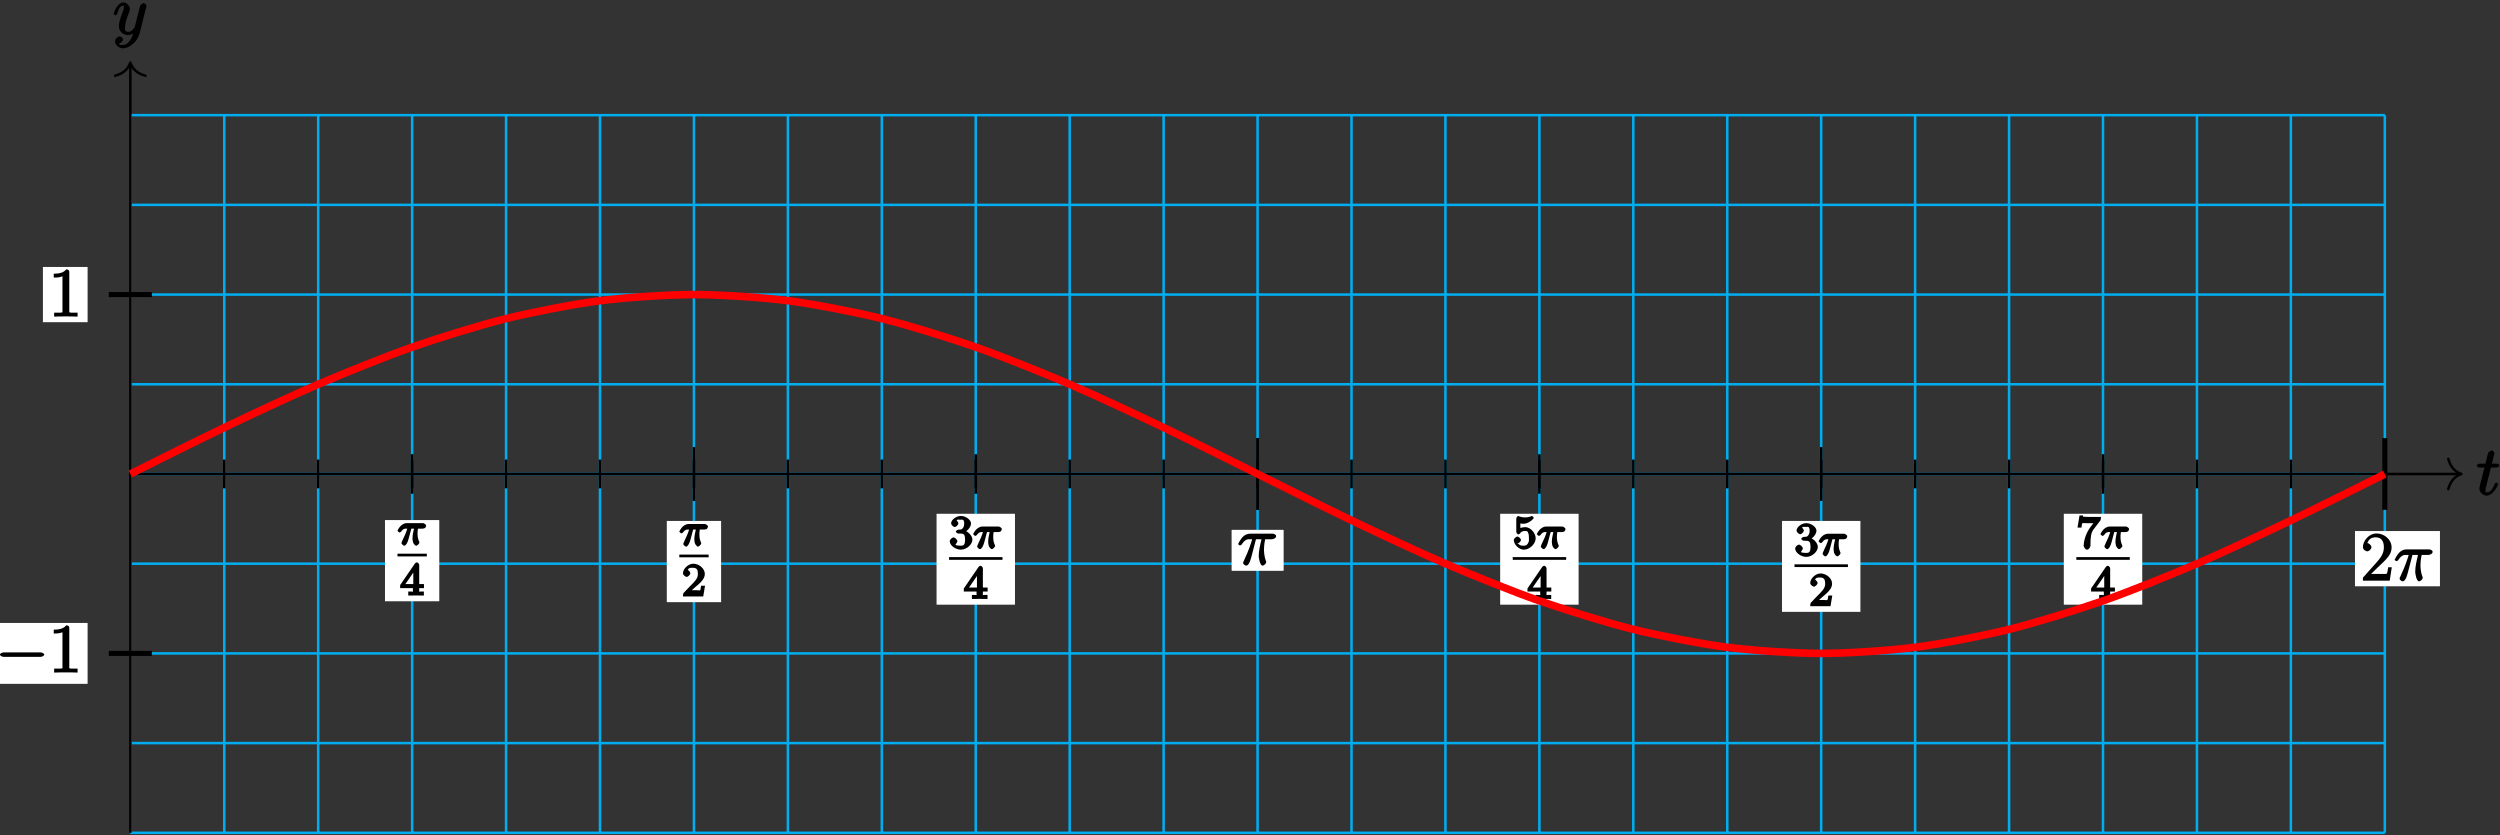 <?xml version="1.0" encoding="UTF-8"?>
<svg xmlns="http://www.w3.org/2000/svg" xmlns:xlink="http://www.w3.org/1999/xlink" width="395pt" height="132pt" viewBox="0 0 395 132" version="1.1">
<rect x="0" y="0" width="395" height="132" fill="#333333" stroke="none"/>
<defs>
<g>
<symbol overflow="visible" id="glyph0-0">
<path style="stroke:none;" d=""/>
</symbol>
<symbol overflow="visible" id="glyph0-1">
<path style="stroke:none;" d="M 2.156 -4.328 L 3.156 -4.328 C 3.359 -4.328 3.625 -4.484 3.625 -4.672 C 3.625 -4.797 3.406 -4.938 3.188 -4.938 L 2.438 -4.938 L 2.797 -6.359 C 2.844 -6.516 2.844 -6.531 2.844 -6.609 C 2.844 -6.781 2.547 -7.031 2.406 -7.031 C 2.312 -7.031 1.891 -6.844 1.812 -6.5 L 1.422 -4.938 L 0.547 -4.938 C 0.328 -4.938 0.062 -4.797 0.062 -4.594 C 0.062 -4.484 0.312 -4.328 0.516 -4.328 L 1.266 -4.328 L 0.594 -1.641 C 0.5 -1.266 0.469 -1.156 0.469 -1.016 C 0.469 -0.5 1 0.109 1.609 0.109 C 2.688 0.109 3.438 -1.609 3.438 -1.688 C 3.438 -1.75 3.234 -1.938 3.172 -1.938 C 3.141 -1.938 2.969 -1.891 2.953 -1.859 C 2.938 -1.844 2.891 -1.719 2.812 -1.547 C 2.578 -1.016 2.266 -0.406 1.641 -0.406 C 1.312 -0.406 1.453 -0.531 1.453 -0.766 C 1.453 -0.781 1.453 -0.984 1.484 -1.109 L 2.297 -4.328 Z M 2.156 -4.328 "/>
</symbol>
<symbol overflow="visible" id="glyph0-2">
<path style="stroke:none;" d="M 2.703 0.953 C 2.406 1.359 2.125 1.672 1.594 1.672 C 1.469 1.672 1.109 1.812 1.016 1.547 C 0.812 1.469 0.875 1.469 0.891 1.469 C 1.219 1.469 1.594 1.047 1.594 0.797 C 1.594 0.547 1.234 0.312 1.062 0.312 C 0.891 0.312 0.344 0.594 0.344 1.125 C 0.344 1.672 0.984 2.203 1.594 2.203 C 2.672 2.203 3.922 1.062 4.219 -0.141 L 5.281 -4.344 C 5.281 -4.391 5.312 -4.453 5.312 -4.516 C 5.312 -4.688 5.016 -4.938 4.859 -4.938 C 4.766 -4.938 4.359 -4.75 4.281 -4.422 L 3.484 -1.266 C 3.422 -1.062 3.469 -1.156 3.375 -1.031 C 3.172 -0.734 2.938 -0.406 2.422 -0.406 C 1.812 -0.406 1.922 -0.844 1.922 -1.141 C 1.922 -1.75 2.219 -2.578 2.516 -3.359 C 2.625 -3.672 2.688 -3.828 2.688 -4.031 C 2.688 -4.484 2.203 -5.047 1.672 -5.047 C 0.688 -5.047 0.125 -3.344 0.125 -3.25 C 0.125 -3.203 0.328 -3 0.406 -3 C 0.5 -3 0.672 -3.203 0.719 -3.344 C 0.984 -4.25 1.234 -4.531 1.641 -4.531 C 1.75 -4.531 1.75 -4.688 1.75 -4.328 C 1.75 -4.047 1.641 -3.734 1.469 -3.328 C 0.953 -1.922 0.953 -1.562 0.953 -1.297 C 0.953 -0.281 1.859 0.109 2.391 0.109 C 2.703 0.109 3.203 -0.031 3.469 -0.312 L 3.297 -0.484 C 3.141 0.109 3.078 0.422 2.703 0.953 Z M 2.703 0.953 "/>
</symbol>
<symbol overflow="visible" id="glyph0-3">
<path style="stroke:none;" d="M 2.781 -4.062 L 3.797 -4.062 C 3.547 -3 3.359 -2.219 3.359 -1.359 C 3.359 -1.203 3.531 0.109 3.969 0.109 C 4.203 0.109 4.547 -0.25 4.547 -0.438 C 4.547 -0.484 4.547 -0.5 4.484 -0.672 C 4.188 -1.406 4.188 -2.344 4.188 -2.406 C 4.188 -2.469 4.188 -3.234 4.375 -4.062 L 5.453 -4.062 C 5.594 -4.062 6.109 -4.203 6.109 -4.547 C 6.109 -4.797 5.75 -4.938 5.562 -4.938 L 2.016 -4.938 C 1.766 -4.938 1.266 -4.891 0.781 -4.375 C 0.5 -4.062 0.109 -3.375 0.109 -3.312 C 0.109 -3.25 0.328 -3.078 0.391 -3.078 C 0.469 -3.078 0.609 -3.156 0.656 -3.219 C 1.219 -4.109 1.656 -4.062 1.922 -4.062 L 2.328 -4.062 C 2.125 -3.406 1.859 -2.469 1.031 -0.703 C 0.938 -0.516 0.891 -0.391 0.891 -0.328 C 0.891 -0.094 1.266 0.109 1.359 0.109 C 1.672 0.109 1.922 -0.328 2.047 -0.781 C 2.219 -1.328 2.219 -1.344 2.328 -1.781 L 2.922 -4.062 Z M 2.781 -4.062 "/>
</symbol>
<symbol overflow="visible" id="glyph1-0">
<path style="stroke:none;" d=""/>
</symbol>
<symbol overflow="visible" id="glyph1-1">
<path style="stroke:none;" d="M 7.094 -2.469 C 7.281 -2.469 7.672 -2.609 7.672 -2.828 C 7.672 -3.031 7.281 -3.172 7.094 -3.172 L 1.266 -3.172 C 1.094 -3.172 0.688 -3.031 0.688 -2.828 C 0.688 -2.609 1.094 -2.469 1.266 -2.469 Z M 7.094 -2.469 "/>
</symbol>
<symbol overflow="visible" id="glyph2-0">
<path style="stroke:none;" d=""/>
</symbol>
<symbol overflow="visible" id="glyph2-1">
<path style="stroke:none;" d="M 3.266 -7.047 C 3.266 -7.297 3.094 -7.453 2.797 -7.453 C 2.5 -7.125 2.094 -6.766 0.812 -6.766 L 0.812 -6.156 C 1.234 -6.156 1.766 -6.156 2.188 -6.359 L 2.188 -0.984 C 2.188 -0.594 2.328 -0.609 1.375 -0.609 L 0.875 -0.609 L 0.875 0.016 C 1.328 -0.016 2.375 -0.016 2.734 -0.016 C 3.094 -0.016 4.125 -0.016 4.578 0.016 L 4.578 -0.609 L 4.078 -0.609 C 3.125 -0.609 3.266 -0.594 3.266 -0.984 Z M 3.266 -7.047 "/>
</symbol>
<symbol overflow="visible" id="glyph2-2">
<path style="stroke:none;" d="M 4.734 -2.109 L 4.344 -2.109 C 4.297 -1.781 4.25 -1.297 4.141 -1.125 C 4.062 -1.016 3.578 -1.062 3.266 -1.062 L 1.266 -1.062 L 1.391 -0.812 C 1.672 -1.062 2.344 -1.75 2.609 -2 C 4.25 -3.516 4.891 -4.172 4.891 -5.25 C 4.891 -6.484 3.75 -7.453 2.516 -7.453 C 1.266 -7.453 0.359 -6.25 0.359 -5.312 C 0.359 -4.766 1 -4.625 1.031 -4.625 C 1.266 -4.625 1.703 -4.938 1.703 -5.281 C 1.703 -5.578 1.328 -5.938 1.031 -5.938 C 0.938 -5.938 0.922 -5.938 1.109 -6 C 1.25 -6.5 1.672 -6.844 2.375 -6.844 C 3.281 -6.844 3.672 -6.234 3.672 -5.25 C 3.672 -4.328 3.188 -3.641 2.578 -2.953 L 0.359 -0.469 L 0.359 0 L 4.594 0 L 4.922 -2.109 Z M 4.734 -2.109 "/>
</symbol>
<symbol overflow="visible" id="glyph3-0">
<path style="stroke:none;" d=""/>
</symbol>
<symbol overflow="visible" id="glyph3-1">
<path style="stroke:none;" d="M 2.031 -2.625 L 2.609 -2.625 C 2.516 -2.172 2.375 -1.641 2.375 -1.109 C 2.375 -1.047 2.375 -0.75 2.453 -0.484 C 2.547 -0.188 2.828 0.078 2.953 0.078 C 3.109 0.078 3.469 -0.266 3.469 -0.438 C 3.469 -0.484 3.469 -0.5 3.438 -0.562 C 3.281 -0.891 3.172 -1.234 3.172 -1.828 C 3.172 -2 3.172 -2.297 3.234 -2.625 L 3.953 -2.625 C 4.078 -2.625 4.281 -2.672 4.359 -2.734 C 4.453 -2.812 4.531 -3.047 4.531 -3.094 C 4.531 -3.297 4.156 -3.5 4.031 -3.5 L 1.438 -3.5 C 1.297 -3.5 0.875 -3.422 0.531 -3.078 C 0.266 -2.828 0 -2.359 0 -2.312 C 0 -2.25 0.266 -2.016 0.312 -2.016 C 0.391 -2.016 0.531 -2.094 0.578 -2.156 C 0.938 -2.672 1.219 -2.625 1.391 -2.625 L 1.547 -2.625 C 1.391 -2.062 1.062 -1.328 0.875 -0.969 C 0.703 -0.562 0.625 -0.422 0.625 -0.344 C 0.625 -0.203 0.953 0.078 1.062 0.078 C 1.328 0.078 1.594 -0.406 1.75 -0.984 L 2.188 -2.625 Z M 2.031 -2.625 "/>
</symbol>
<symbol overflow="visible" id="glyph4-0">
<path style="stroke:none;" d=""/>
</symbol>
<symbol overflow="visible" id="glyph4-1">
<path style="stroke:none;" d="M 2.156 -1.516 C 2.281 -1.625 2.578 -1.859 2.688 -1.969 C 3.141 -2.375 3.625 -2.906 3.625 -3.562 C 3.625 -4.422 2.703 -5.172 1.812 -5.172 C 0.953 -5.172 0.172 -4.312 0.172 -3.672 C 0.172 -3.328 0.656 -3.078 0.766 -3.078 C 0.906 -3.078 1.328 -3.391 1.328 -3.656 C 1.328 -4.031 0.781 -4.234 0.969 -4.234 C 1.094 -4.547 1.375 -4.531 1.734 -4.531 C 2.391 -4.531 2.531 -4.172 2.531 -3.562 C 2.531 -2.812 2.078 -2.406 1.219 -1.547 L 0.328 -0.609 C 0.234 -0.531 0.172 -0.375 0.172 0 L 3.375 0 L 3.656 -1.688 L 3.031 -1.688 C 2.969 -1.344 2.969 -1.125 2.891 -0.984 C 2.844 -0.922 2.453 -0.984 2.328 -0.984 L 1.047 -0.984 L 1.188 -0.641 Z M 2.156 -1.516 "/>
</symbol>
<symbol overflow="visible" id="glyph4-2">
<path style="stroke:none;" d="M 1.812 -2.391 C 2.375 -2.391 2.531 -2.188 2.531 -1.422 C 2.531 -0.531 2.234 -0.469 1.844 -0.469 C 1.453 -0.469 1.047 -0.547 1.031 -0.594 C 0.922 -0.594 1.312 -0.953 1.312 -1.188 C 1.312 -1.422 0.938 -1.781 0.703 -1.781 C 0.516 -1.781 0.109 -1.469 0.109 -1.172 C 0.109 -0.5 1.047 0.156 1.859 0.156 C 2.812 0.156 3.688 -0.703 3.688 -1.422 C 3.688 -2.016 3.016 -2.766 2.281 -2.922 L 2.281 -2.531 C 2.844 -2.719 3.469 -3.406 3.469 -3.984 C 3.469 -4.562 2.625 -5.172 1.875 -5.172 C 1.109 -5.172 0.328 -4.547 0.328 -4.016 C 0.328 -3.75 0.703 -3.422 0.891 -3.422 C 1.125 -3.422 1.469 -3.781 1.469 -4 C 1.469 -4.266 1.031 -4.562 1.266 -4.547 C 1.312 -4.625 1.734 -4.578 1.859 -4.578 C 2.047 -4.578 2.391 -4.719 2.391 -3.984 C 2.391 -3.484 2.234 -3.328 2.141 -3.203 C 1.922 -2.984 1.906 -3.031 1.469 -3 C 1.328 -3 1.062 -2.797 1.062 -2.703 C 1.062 -2.594 1.328 -2.391 1.453 -2.391 Z M 1.812 -2.391 "/>
</symbol>
<symbol overflow="visible" id="glyph4-3">
<path style="stroke:none;" d="M 3.031 -4.844 C 3.031 -4.984 2.828 -5.25 2.672 -5.25 C 2.578 -5.25 2.438 -5.172 2.359 -5.078 L 0.016 -1.656 L 0.016 -1.172 L 2.031 -1.172 L 2.031 -0.781 C 2.031 -0.516 2.219 -0.641 1.656 -0.641 L 1.297 -0.641 L 1.297 0 C 2.109 -0.016 2.125 -0.016 2.531 -0.016 C 2.938 -0.016 2.953 -0.016 3.766 0 L 3.766 -0.641 L 3.406 -0.641 C 2.844 -0.641 3.031 -0.516 3.031 -0.781 L 3.031 -1.172 L 3.781 -1.172 L 3.781 -1.812 L 3.031 -1.812 Z M 2.094 -4.266 L 2.094 -1.812 L 0.844 -1.812 L 2.422 -4.109 Z M 2.094 -4.266 "/>
</symbol>
<symbol overflow="visible" id="glyph4-4">
<path style="stroke:none;" d="M 1 -4.031 C 1.094 -4 1.391 -3.938 1.688 -3.938 C 2.578 -3.938 3.328 -4.766 3.328 -4.875 C 3.328 -4.953 3.078 -5.172 3.047 -5.172 C 3.031 -5.172 2.875 -5.109 2.844 -5.094 C 2.672 -5.031 2.344 -4.938 1.953 -4.938 C 1.531 -4.938 1.172 -5.047 1.047 -5.094 C 1.016 -5.109 0.875 -5.172 0.859 -5.172 C 0.766 -5.172 0.562 -4.891 0.562 -4.766 L 0.562 -2.656 C 0.562 -2.531 0.766 -2.25 0.875 -2.25 C 0.938 -2.25 1.094 -2.328 1.141 -2.391 C 1.219 -2.5 1.359 -2.797 1.969 -2.797 C 2.359 -2.797 2.359 -2.672 2.422 -2.531 C 2.547 -2.281 2.562 -1.953 2.562 -1.672 C 2.562 -1.406 2.609 -1.156 2.406 -0.844 C 2.281 -0.625 2.125 -0.469 1.75 -0.469 C 1.281 -0.469 1.031 -0.562 0.969 -0.719 C 0.688 -0.812 0.719 -0.812 0.734 -0.812 C 0.938 -0.812 1.297 -1.141 1.297 -1.375 C 1.297 -1.641 0.875 -1.922 0.734 -1.922 C 0.609 -1.922 0.172 -1.656 0.172 -1.344 C 0.172 -0.703 0.938 0.156 1.766 0.156 C 2.656 0.156 3.625 -0.75 3.625 -1.641 C 3.625 -2.469 2.812 -3.406 1.969 -3.406 C 1.609 -3.406 1.141 -3.234 1.203 -3.297 L 1.203 -3.969 Z M 1 -4.031 "/>
</symbol>
<symbol overflow="visible" id="glyph4-5">
<path style="stroke:none;" d="M 3.766 -4.422 C 3.828 -4.5 3.891 -4.656 3.891 -5.016 L 1.875 -5.016 C 1.688 -5.016 1.469 -5.031 1.297 -5.047 C 0.922 -5.078 1.109 -4.938 1.047 -5.25 L 0.5 -5.25 L 0.188 -3.328 L 0.812 -3.328 C 0.859 -3.641 0.875 -4 1 -4.062 C 0.922 -4.031 1.453 -4.031 1.562 -4.031 L 2.688 -4.031 L 2.203 -3.375 C 1.391 -2.281 1.156 -1.016 1.156 -0.453 C 1.156 -0.375 1.359 0.156 1.688 0.156 C 2.031 0.156 2.234 -0.375 2.234 -0.453 L 2.234 -0.797 C 2.234 -1.844 2.344 -2.531 2.688 -3 Z M 3.766 -4.422 "/>
</symbol>
</g>
</defs>
<g id="surface1">
<path style="fill:none;stroke-width:0.399;stroke-linecap:butt;stroke-linejoin:miter;stroke:rgb(0%,67.839%,93.729%);stroke-opacity:1;stroke-miterlimit:10;" d="M -0 -56.692 L 356.215 -56.692 M -0 -42.52 L 356.215 -42.52 M -0 -28.348 L 356.215 -28.348 M -0 -14.172 L 356.215 -14.172 M -0 -0.001 L 356.215 -0.001 M -0 14.175 L 356.215 14.175 M -0 28.347 L 356.215 28.347 M -0 42.519 L 356.215 42.519 M -0 56.695 L 356.215 56.695 M -0 -56.692 L -0 56.695 M 14.844 -56.692 L 14.844 56.695 M 29.683 -56.692 L 29.683 56.695 M 44.527 -56.692 L 44.527 56.695 M 59.367 -56.692 L 59.367 56.695 M 74.211 -56.692 L 74.211 56.695 M 89.051 -56.692 L 89.051 56.695 M 103.894 -56.692 L 103.894 56.695 M 118.738 -56.692 L 118.738 56.695 M 133.578 -56.692 L 133.578 56.695 M 148.422 -56.692 L 148.422 56.695 M 163.262 -56.692 L 163.262 56.695 M 178.105 -56.692 L 178.105 56.695 M 192.949 -56.692 L 192.949 56.695 M 207.789 -56.692 L 207.789 56.695 M 222.633 -56.692 L 222.633 56.695 M 237.472 -56.692 L 237.472 56.695 M 252.316 -56.692 L 252.316 56.695 M 267.156 -56.692 L 267.156 56.695 M 282 -56.692 L 282 56.695 M 296.844 -56.692 L 296.844 56.695 M 311.683 -56.692 L 311.683 56.695 M 326.527 -56.692 L 326.527 56.695 M 341.367 -56.692 L 341.367 56.695 M 356.211 -56.692 L 356.211 56.695 " transform="matrix(1,0,0,-1,20.59,74.89)"/>
<path style="fill:none;stroke-width:0.399;stroke-linecap:butt;stroke-linejoin:miter;stroke:rgb(0%,0%,0%);stroke-opacity:1;stroke-miterlimit:10;" d="M -0 -0.001 L 368.109 -0.001 " transform="matrix(1,0,0,-1,20.59,74.89)"/>
<path style="fill:none;stroke-width:0.399;stroke-linecap:round;stroke-linejoin:round;stroke:rgb(0%,0%,0%);stroke-opacity:1;stroke-miterlimit:10;" d="M -2.071 2.39 C -1.692 0.956 -0.848 0.281 -0.001 -0.001 C -0.848 -0.278 -1.692 -0.958 -2.071 -2.391 " transform="matrix(1,0,0,-1,388.899,74.89)"/>
<g style="fill:rgb(0%,0%,0%);fill-opacity:1;">
  <use xlink:href="#glyph0-1" x="391.271" y="78.201"/>
</g>
<path style="fill:none;stroke-width:0.399;stroke-linecap:butt;stroke-linejoin:miter;stroke:rgb(0%,0%,0%);stroke-opacity:1;stroke-miterlimit:10;" d="M -0 -56.692 L -0 64.8 " transform="matrix(1,0,0,-1,20.59,74.89)"/>
<path style="fill:none;stroke-width:0.399;stroke-linecap:round;stroke-linejoin:round;stroke:rgb(0%,0%,0%);stroke-opacity:1;stroke-miterlimit:10;" d="M -2.073 2.391 C -1.694 0.957 -0.851 0.278 0.001 0 C -0.851 -0.277 -1.694 -0.957 -2.073 -2.39 " transform="matrix(0,-1,-1,0,20.59,9.892)"/>
<g style="fill:rgb(0%,0%,0%);fill-opacity:1;">
  <use xlink:href="#glyph0-2" x="17.831" y="5.431"/>
</g>
<path style="fill:none;stroke-width:0.399;stroke-linecap:butt;stroke-linejoin:miter;stroke:rgb(0%,0%,0%);stroke-opacity:1;stroke-miterlimit:10;" d="M 14.844 2.269 L 14.844 -2.266 " transform="matrix(1,0,0,-1,20.59,74.89)"/>
<path style="fill:none;stroke-width:0.399;stroke-linecap:butt;stroke-linejoin:miter;stroke:rgb(0%,0%,0%);stroke-opacity:1;stroke-miterlimit:10;" d="M 29.683 2.269 L 29.683 -2.266 " transform="matrix(1,0,0,-1,20.59,74.89)"/>
<path style="fill:none;stroke-width:0.399;stroke-linecap:butt;stroke-linejoin:miter;stroke:rgb(0%,0%,0%);stroke-opacity:1;stroke-miterlimit:10;" d="M 44.527 2.269 L 44.527 -2.266 " transform="matrix(1,0,0,-1,20.59,74.89)"/>
<path style="fill:none;stroke-width:0.399;stroke-linecap:butt;stroke-linejoin:miter;stroke:rgb(0%,0%,0%);stroke-opacity:1;stroke-miterlimit:10;" d="M 59.371 2.269 L 59.371 -2.266 " transform="matrix(1,0,0,-1,20.59,74.89)"/>
<path style="fill:none;stroke-width:0.399;stroke-linecap:butt;stroke-linejoin:miter;stroke:rgb(0%,0%,0%);stroke-opacity:1;stroke-miterlimit:10;" d="M 74.211 2.269 L 74.211 -2.266 " transform="matrix(1,0,0,-1,20.59,74.89)"/>
<path style="fill:none;stroke-width:0.399;stroke-linecap:butt;stroke-linejoin:miter;stroke:rgb(0%,0%,0%);stroke-opacity:1;stroke-miterlimit:10;" d="M 89.055 2.269 L 89.055 -2.266 " transform="matrix(1,0,0,-1,20.59,74.89)"/>
<path style="fill:none;stroke-width:0.399;stroke-linecap:butt;stroke-linejoin:miter;stroke:rgb(0%,0%,0%);stroke-opacity:1;stroke-miterlimit:10;" d="M 103.894 2.269 L 103.894 -2.266 " transform="matrix(1,0,0,-1,20.59,74.89)"/>
<path style="fill:none;stroke-width:0.399;stroke-linecap:butt;stroke-linejoin:miter;stroke:rgb(0%,0%,0%);stroke-opacity:1;stroke-miterlimit:10;" d="M 118.738 2.269 L 118.738 -2.266 " transform="matrix(1,0,0,-1,20.59,74.89)"/>
<path style="fill:none;stroke-width:0.399;stroke-linecap:butt;stroke-linejoin:miter;stroke:rgb(0%,0%,0%);stroke-opacity:1;stroke-miterlimit:10;" d="M 133.582 2.269 L 133.582 -2.266 " transform="matrix(1,0,0,-1,20.59,74.89)"/>
<path style="fill:none;stroke-width:0.399;stroke-linecap:butt;stroke-linejoin:miter;stroke:rgb(0%,0%,0%);stroke-opacity:1;stroke-miterlimit:10;" d="M 148.422 2.269 L 148.422 -2.266 " transform="matrix(1,0,0,-1,20.59,74.89)"/>
<path style="fill:none;stroke-width:0.399;stroke-linecap:butt;stroke-linejoin:miter;stroke:rgb(0%,0%,0%);stroke-opacity:1;stroke-miterlimit:10;" d="M 163.265 2.269 L 163.265 -2.266 " transform="matrix(1,0,0,-1,20.59,74.89)"/>
<path style="fill:none;stroke-width:0.399;stroke-linecap:butt;stroke-linejoin:miter;stroke:rgb(0%,0%,0%);stroke-opacity:1;stroke-miterlimit:10;" d="M 178.109 2.269 L 178.109 -2.266 " transform="matrix(1,0,0,-1,20.59,74.89)"/>
<path style="fill:none;stroke-width:0.399;stroke-linecap:butt;stroke-linejoin:miter;stroke:rgb(0%,0%,0%);stroke-opacity:1;stroke-miterlimit:10;" d="M 192.949 2.269 L 192.949 -2.266 " transform="matrix(1,0,0,-1,20.59,74.89)"/>
<path style="fill:none;stroke-width:0.399;stroke-linecap:butt;stroke-linejoin:miter;stroke:rgb(0%,0%,0%);stroke-opacity:1;stroke-miterlimit:10;" d="M 207.793 2.269 L 207.793 -2.266 " transform="matrix(1,0,0,-1,20.59,74.89)"/>
<path style="fill:none;stroke-width:0.399;stroke-linecap:butt;stroke-linejoin:miter;stroke:rgb(0%,0%,0%);stroke-opacity:1;stroke-miterlimit:10;" d="M 222.633 2.269 L 222.633 -2.266 " transform="matrix(1,0,0,-1,20.59,74.89)"/>
<path style="fill:none;stroke-width:0.399;stroke-linecap:butt;stroke-linejoin:miter;stroke:rgb(0%,0%,0%);stroke-opacity:1;stroke-miterlimit:10;" d="M 237.476 2.269 L 237.476 -2.266 " transform="matrix(1,0,0,-1,20.59,74.89)"/>
<path style="fill:none;stroke-width:0.399;stroke-linecap:butt;stroke-linejoin:miter;stroke:rgb(0%,0%,0%);stroke-opacity:1;stroke-miterlimit:10;" d="M 252.32 2.269 L 252.32 -2.266 " transform="matrix(1,0,0,-1,20.59,74.89)"/>
<path style="fill:none;stroke-width:0.399;stroke-linecap:butt;stroke-linejoin:miter;stroke:rgb(0%,0%,0%);stroke-opacity:1;stroke-miterlimit:10;" d="M 267.16 2.269 L 267.16 -2.266 " transform="matrix(1,0,0,-1,20.59,74.89)"/>
<path style="fill:none;stroke-width:0.399;stroke-linecap:butt;stroke-linejoin:miter;stroke:rgb(0%,0%,0%);stroke-opacity:1;stroke-miterlimit:10;" d="M 282.004 2.269 L 282.004 -2.266 " transform="matrix(1,0,0,-1,20.59,74.89)"/>
<path style="fill:none;stroke-width:0.399;stroke-linecap:butt;stroke-linejoin:miter;stroke:rgb(0%,0%,0%);stroke-opacity:1;stroke-miterlimit:10;" d="M 296.848 2.269 L 296.848 -2.266 " transform="matrix(1,0,0,-1,20.59,74.89)"/>
<path style="fill:none;stroke-width:0.399;stroke-linecap:butt;stroke-linejoin:miter;stroke:rgb(0%,0%,0%);stroke-opacity:1;stroke-miterlimit:10;" d="M 311.687 2.269 L 311.687 -2.266 " transform="matrix(1,0,0,-1,20.59,74.89)"/>
<path style="fill:none;stroke-width:0.399;stroke-linecap:butt;stroke-linejoin:miter;stroke:rgb(0%,0%,0%);stroke-opacity:1;stroke-miterlimit:10;" d="M 326.531 2.269 L 326.531 -2.266 " transform="matrix(1,0,0,-1,20.59,74.89)"/>
<path style="fill:none;stroke-width:0.399;stroke-linecap:butt;stroke-linejoin:miter;stroke:rgb(0%,0%,0%);stroke-opacity:1;stroke-miterlimit:10;" d="M 341.371 2.269 L 341.371 -2.266 " transform="matrix(1,0,0,-1,20.59,74.89)"/>
<path style="fill:none;stroke-width:0.399;stroke-linecap:butt;stroke-linejoin:miter;stroke:rgb(0%,0%,0%);stroke-opacity:1;stroke-miterlimit:10;" d="M 356.215 2.269 L 356.215 -2.266 " transform="matrix(1,0,0,-1,20.59,74.89)"/>
<path style="fill:none;stroke-width:0.797;stroke-linecap:butt;stroke-linejoin:miter;stroke:rgb(0%,0%,0%);stroke-opacity:1;stroke-miterlimit:10;" d="M 3.402 -28.348 L -3.402 -28.348 " transform="matrix(1,0,0,-1,20.59,74.89)"/>
<path style=" stroke:none;fill-rule:nonzero;fill:rgb(100%,100%,100%);fill-opacity:1;" d="M 13.84 98.426 L -1.59 98.426 L -1.59 108.047 L 13.84 108.047 Z M 13.84 98.426 "/>
<g style="fill:rgb(0%,0%,0%);fill-opacity:1;">
  <use xlink:href="#glyph1-1" x="-0.689" y="106.251"/>
</g>
<g style="fill:rgb(0%,0%,0%);fill-opacity:1;">
  <use xlink:href="#glyph2-1" x="7.681" y="106.251"/>
</g>
<path style="fill:none;stroke-width:0.797;stroke-linecap:butt;stroke-linejoin:miter;stroke:rgb(0%,0%,0%);stroke-opacity:1;stroke-miterlimit:10;" d="M 3.402 28.347 L -3.402 28.347 " transform="matrix(1,0,0,-1,20.59,74.89)"/>
<path style=" stroke:none;fill-rule:nonzero;fill:rgb(100%,100%,100%);fill-opacity:1;" d="M 13.84 42.18 L 6.781 42.18 L 6.781 50.906 L 13.84 50.906 Z M 13.84 42.18 "/>
<g style="fill:rgb(0%,0%,0%);fill-opacity:1;">
  <use xlink:href="#glyph2-1" x="7.681" y="50.011"/>
</g>
<path style="fill:none;stroke-width:0.797;stroke-linecap:butt;stroke-linejoin:miter;stroke:rgb(0%,0%,0%);stroke-opacity:1;stroke-miterlimit:10;" d="M 356.215 5.667 L 356.215 -5.669 " transform="matrix(1,0,0,-1,20.59,74.89)"/>
<path style=" stroke:none;fill-rule:nonzero;fill:rgb(100%,100%,100%);fill-opacity:1;" d="M 385.512 83.906 L 372.086 83.906 L 372.086 92.633 L 385.512 92.633 Z M 385.512 83.906 "/>
<g style="fill:rgb(0%,0%,0%);fill-opacity:1;">
  <use xlink:href="#glyph2-2" x="372.981" y="91.741"/>
</g>
<g style="fill:rgb(0%,0%,0%);fill-opacity:1;">
  <use xlink:href="#glyph0-3" x="378.246" y="91.741"/>
</g>
<path style="fill:none;stroke-width:0.399;stroke-linecap:butt;stroke-linejoin:miter;stroke:rgb(0%,0%,0%);stroke-opacity:1;stroke-miterlimit:10;" d="M 178.109 5.667 L 178.109 -5.669 " transform="matrix(1,0,0,-1,20.59,74.89)"/>
<path style=" stroke:none;fill-rule:nonzero;fill:rgb(100%,100%,100%);fill-opacity:1;" d="M 202.777 83.727 L 194.621 83.727 L 194.621 90.152 L 202.777 90.152 Z M 202.777 83.727 "/>
<g style="fill:rgb(0%,0%,0%);fill-opacity:1;">
  <use xlink:href="#glyph0-3" x="195.521" y="89.261"/>
</g>
<path style="fill:none;stroke-width:0.399;stroke-linecap:butt;stroke-linejoin:miter;stroke:rgb(0%,0%,0%);stroke-opacity:1;stroke-miterlimit:10;" d="M 178.109 5.667 L 178.109 -5.669 " transform="matrix(1,0,0,-1,20.59,74.89)"/>
<path style=" stroke:none;fill-rule:nonzero;fill:rgb(100%,100%,100%);fill-opacity:1;" d="M 202.777 83.727 L 194.621 83.727 L 194.621 90.152 L 202.777 90.152 Z M 202.777 83.727 "/>
<g style="fill:rgb(0%,0%,0%);fill-opacity:1;">
  <use xlink:href="#glyph0-3" x="195.521" y="89.261"/>
</g>
<path style="fill:none;stroke-width:0.399;stroke-linecap:butt;stroke-linejoin:miter;stroke:rgb(0%,0%,0%);stroke-opacity:1;stroke-miterlimit:10;" d="M 89.055 4.253 L 89.055 -4.251 " transform="matrix(1,0,0,-1,20.59,74.89)"/>
<path style=" stroke:none;fill-rule:nonzero;fill:rgb(100%,100%,100%);fill-opacity:1;" d="M 113.934 82.309 L 105.355 82.309 L 105.355 95.141 L 113.934 95.141 Z M 113.934 82.309 "/>
<g style="fill:rgb(0%,0%,0%);fill-opacity:1;">
  <use xlink:href="#glyph3-1" x="107.331" y="86.292"/>
</g>
<path style="fill:none;stroke-width:0.478;stroke-linecap:butt;stroke-linejoin:miter;stroke:rgb(0%,0%,0%);stroke-opacity:1;stroke-miterlimit:10;" d="M 79.791 -124.9 L 84.939 -124.9 " transform="matrix(0.9,0,0,-0.9,35.52,-24.57)"/>
<g style="fill:rgb(0%,0%,0%);fill-opacity:1;">
  <use xlink:href="#glyph4-1" x="107.736" y="94.239"/>
</g>
<path style="fill:none;stroke-width:0.399;stroke-linecap:butt;stroke-linejoin:miter;stroke:rgb(0%,0%,0%);stroke-opacity:1;stroke-miterlimit:10;" d="M 267.16 4.253 L 267.16 -4.251 " transform="matrix(1,0,0,-1,20.59,74.89)"/>
<path style=" stroke:none;fill-rule:nonzero;fill:rgb(100%,100%,100%);fill-opacity:1;" d="M 293.945 82.309 L 281.555 82.309 L 281.555 96.672 L 293.945 96.672 Z M 293.945 82.309 "/>
<g style="fill:rgb(0%,0%,0%);fill-opacity:1;">
  <use xlink:href="#glyph4-2" x="283.531" y="87.832"/>
</g>
<g style="fill:rgb(0%,0%,0%);fill-opacity:1;">
  <use xlink:href="#glyph3-1" x="287.338" y="87.832"/>
</g>
<path style="fill:none;stroke-width:0.478;stroke-linecap:butt;stroke-linejoin:miter;stroke:rgb(0%,0%,0%);stroke-opacity:1;stroke-miterlimit:10;" d="M 79.79 -124.899 L 89.17 -124.899 " transform="matrix(0.9,0,0,-0.9,211.72,-23.03)"/>
<g style="fill:rgb(0%,0%,0%);fill-opacity:1;">
  <use xlink:href="#glyph4-1" x="285.844" y="95.779"/>
</g>
<path style="fill:none;stroke-width:0.399;stroke-linecap:butt;stroke-linejoin:miter;stroke:rgb(0%,0%,0%);stroke-opacity:1;stroke-miterlimit:10;" d="M 44.527 3.117 L 44.527 -3.118 " transform="matrix(1,0,0,-1,20.59,74.89)"/>
<path style=" stroke:none;fill-rule:nonzero;fill:rgb(100%,100%,100%);fill-opacity:1;" d="M 69.406 82.172 L 60.828 82.172 L 60.828 95 L 69.406 95 Z M 69.406 82.172 "/>
<g style="fill:rgb(0%,0%,0%);fill-opacity:1;">
  <use xlink:href="#glyph3-1" x="62.801" y="86.152"/>
</g>
<path style="fill:none;stroke-width:0.478;stroke-linecap:butt;stroke-linejoin:miter;stroke:rgb(0%,0%,0%);stroke-opacity:1;stroke-miterlimit:10;" d="M 79.79 -124.899 L 84.942 -124.899 " transform="matrix(0.9,0,0,-0.9,-9.01,-24.71)"/>
<g style="fill:rgb(0%,0%,0%);fill-opacity:1;">
  <use xlink:href="#glyph4-3" x="63.206" y="94.099"/>
</g>
<path style="fill:none;stroke-width:0.399;stroke-linecap:butt;stroke-linejoin:miter;stroke:rgb(0%,0%,0%);stroke-opacity:1;stroke-miterlimit:10;" d="M 133.582 3.117 L 133.582 -3.118 " transform="matrix(1,0,0,-1,20.59,74.89)"/>
<path style=" stroke:none;fill-rule:nonzero;fill:rgb(100%,100%,100%);fill-opacity:1;" d="M 160.367 81.176 L 147.977 81.176 L 147.977 95.539 L 160.367 95.539 Z M 160.367 81.176 "/>
<g style="fill:rgb(0%,0%,0%);fill-opacity:1;">
  <use xlink:href="#glyph4-2" x="149.951" y="86.692"/>
</g>
<g style="fill:rgb(0%,0%,0%);fill-opacity:1;">
  <use xlink:href="#glyph3-1" x="153.758" y="86.692"/>
</g>
<path style="fill:none;stroke-width:0.478;stroke-linecap:butt;stroke-linejoin:miter;stroke:rgb(0%,0%,0%);stroke-opacity:1;stroke-miterlimit:10;" d="M 79.788 -124.898 L 89.172 -124.898 " transform="matrix(0.9,0,0,-0.9,78.14,-24.17)"/>
<g style="fill:rgb(0%,0%,0%);fill-opacity:1;">
  <use xlink:href="#glyph4-3" x="152.264" y="94.639"/>
</g>
<path style="fill:none;stroke-width:0.399;stroke-linecap:butt;stroke-linejoin:miter;stroke:rgb(0%,0%,0%);stroke-opacity:1;stroke-miterlimit:10;" d="M 222.633 3.117 L 222.633 -3.118 " transform="matrix(1,0,0,-1,20.59,74.89)"/>
<path style=" stroke:none;fill-rule:nonzero;fill:rgb(100%,100%,100%);fill-opacity:1;" d="M 249.418 81.176 L 237.027 81.176 L 237.027 95.539 L 249.418 95.539 Z M 249.418 81.176 "/>
<g style="fill:rgb(0%,0%,0%);fill-opacity:1;">
  <use xlink:href="#glyph4-4" x="239.011" y="86.692"/>
</g>
<g style="fill:rgb(0%,0%,0%);fill-opacity:1;">
  <use xlink:href="#glyph3-1" x="242.818" y="86.692"/>
</g>
<path style="fill:none;stroke-width:0.478;stroke-linecap:butt;stroke-linejoin:miter;stroke:rgb(0%,0%,0%);stroke-opacity:1;stroke-miterlimit:10;" d="M 79.791 -124.898 L 89.17 -124.898 " transform="matrix(0.9,0,0,-0.9,167.2,-24.17)"/>
<g style="fill:rgb(0%,0%,0%);fill-opacity:1;">
  <use xlink:href="#glyph4-3" x="241.324" y="94.639"/>
</g>
<path style="fill:none;stroke-width:0.399;stroke-linecap:butt;stroke-linejoin:miter;stroke:rgb(0%,0%,0%);stroke-opacity:1;stroke-miterlimit:10;" d="M 311.687 3.117 L 311.687 -3.118 " transform="matrix(1,0,0,-1,20.59,74.89)"/>
<path style=" stroke:none;fill-rule:nonzero;fill:rgb(100%,100%,100%);fill-opacity:1;" d="M 338.473 81.176 L 326.082 81.176 L 326.082 95.539 L 338.473 95.539 Z M 338.473 81.176 "/>
<g style="fill:rgb(0%,0%,0%);fill-opacity:1;">
  <use xlink:href="#glyph4-5" x="328.061" y="86.692"/>
</g>
<g style="fill:rgb(0%,0%,0%);fill-opacity:1;">
  <use xlink:href="#glyph3-1" x="331.868" y="86.692"/>
</g>
<path style="fill:none;stroke-width:0.478;stroke-linecap:butt;stroke-linejoin:miter;stroke:rgb(0%,0%,0%);stroke-opacity:1;stroke-miterlimit:10;" d="M 79.792 -124.898 L 89.171 -124.898 " transform="matrix(0.9,0,0,-0.9,256.25,-24.17)"/>
<g style="fill:rgb(0%,0%,0%);fill-opacity:1;">
  <use xlink:href="#glyph4-3" x="330.374" y="94.639"/>
</g>
<path style="fill:none;stroke-width:1.196;stroke-linecap:butt;stroke-linejoin:miter;stroke:rgb(100%,0%,0%);stroke-opacity:1;stroke-miterlimit:10;" d="M -0 -0.001 C -0 -0.001 10.723 5.37 14.844 7.335 C 18.961 9.304 25.566 12.41 29.683 14.171 C 33.805 15.937 40.406 18.605 44.527 20.042 C 48.644 21.484 55.25 23.531 59.367 24.55 C 63.488 25.566 70.094 26.855 74.211 27.378 C 78.328 27.906 84.933 28.347 89.055 28.347 C 93.172 28.347 99.777 27.906 103.894 27.382 C 108.012 26.855 114.617 25.566 118.738 24.55 C 122.855 23.531 129.461 21.484 133.578 20.046 C 137.699 18.605 144.301 15.937 148.422 14.175 C 152.539 12.41 159.144 9.304 163.262 7.339 C 167.383 5.37 173.988 2.038 178.105 -0.001 C 182.222 -2.036 188.828 -5.368 192.949 -7.333 C 197.066 -9.301 203.672 -12.407 207.789 -14.172 C 211.91 -15.934 218.512 -18.602 222.633 -20.044 C 226.75 -21.481 233.355 -23.528 237.472 -24.547 C 241.594 -25.567 248.199 -26.852 252.316 -27.38 C 256.433 -27.907 263.039 -28.344 267.156 -28.348 C 271.277 -28.348 277.883 -27.907 282 -27.38 C 286.117 -26.856 292.723 -25.567 296.844 -24.551 C 300.961 -23.532 307.566 -21.485 311.683 -20.044 C 315.805 -18.606 322.406 -15.938 326.527 -14.176 C 330.644 -12.411 337.25 -9.305 341.367 -7.34 C 345.488 -5.372 356.211 -0.005 356.211 -0.005 " transform="matrix(1,0,0,-1,20.59,74.89)"/>
</g>
</svg>
